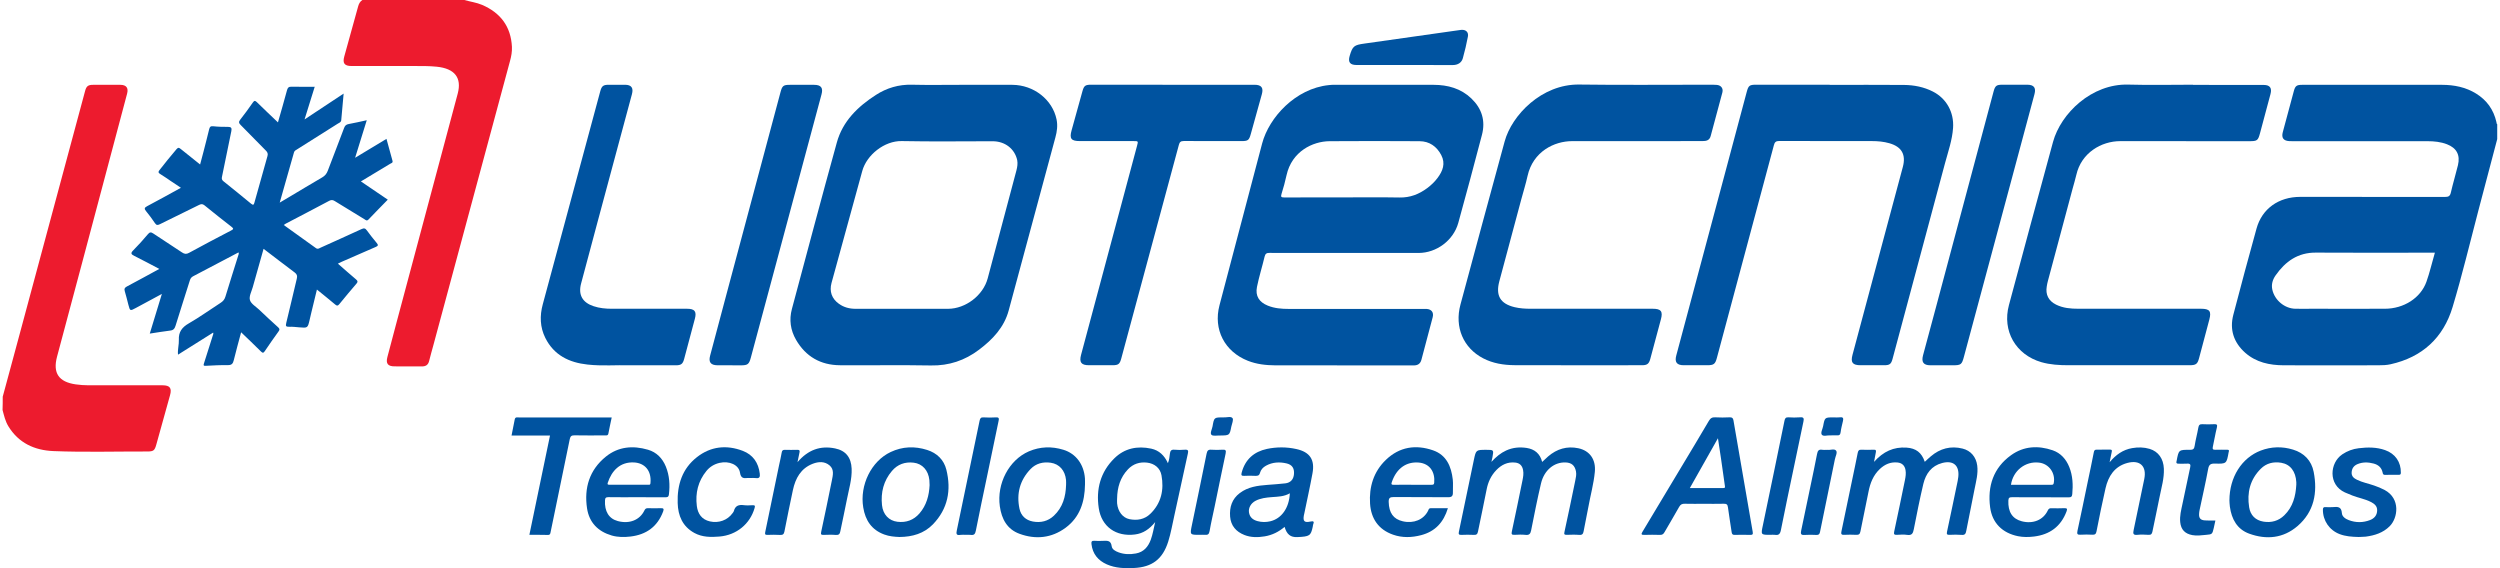 <?xml version="1.0" encoding="utf-8"?>
<!-- Generator: Adobe Illustrator 23.0.1, SVG Export Plug-In . SVG Version: 6.00 Build 0)  -->
<svg version="1.1" id="Layer_1" xmlns="http://www.w3.org/2000/svg" xmlns:xlink="http://www.w3.org/1999/xlink" x="0px" y="0px"
	 viewBox="0 0 440 100" enable-background="new 0 0 440 100" xml:space="preserve">
<g>
	<path fill="#ED1B2E" d="M0.48,69.82c0.96-3.55,1.93-7.1,2.88-10.65C7.24,44.78,11.11,30.39,14.98,16c0.22-0.83,0.53-1.07,1.38-1.07
		c1.62,0,3.23-0.01,4.85,0c1.02,0.01,1.43,0.55,1.16,1.55c-2.58,9.73-5.17,19.45-7.76,29.18c-1.52,5.7-3.05,11.41-4.57,17.11
		c-0.77,2.89,0.29,4.45,3.29,4.88c0.74,0.1,1.48,0.16,2.24,0.16c4.34-0.01,8.69,0,13.03,0c1.31,0,1.68,0.5,1.32,1.77
		c-0.8,2.88-1.6,5.75-2.4,8.63c-0.3,1.09-0.49,1.25-1.61,1.25c-5.5-0.01-11.01,0.15-16.51-0.07c-3.32-0.14-6.13-1.41-7.94-4.39
		c-0.53-0.88-0.75-1.87-1.01-2.84C0.48,71.36,0.48,70.59,0.48,69.82z"/>
	<path fill="#ED1B2E" d="M81.74,0c1.03,0.31,2.11,0.43,3.11,0.86c3.25,1.4,5.07,3.82,5.25,7.38c0.04,0.84-0.11,1.68-0.34,2.5
		c-4.49,16.66-8.98,33.33-13.48,49.99c-0.25,0.93-0.52,1.85-0.75,2.79c-0.17,0.7-0.58,0.98-1.3,0.97c-1.59-0.02-3.19-0.01-4.78-0.01
		c-1.19,0-1.57-0.49-1.27-1.64c0.56-2.14,1.13-4.28,1.7-6.42C73.45,43.11,77,29.79,80.56,16.47c0.74-2.79-0.53-4.41-3.7-4.73
		c-1.37-0.14-2.75-0.12-4.12-0.12c-3.62,0-7.24,0-10.86,0c-1.25,0-1.62-0.48-1.29-1.67C61.41,7,62.24,4.05,63.04,1.1
		c0.13-0.47,0.34-0.83,0.73-1.1C69.77,0,75.75,0,81.74,0z"/>
	<path fill="#0053A0" d="M28.49,51.73c-1.62,0.87-3.09,1.66-4.56,2.46c-1.04,0.56-1.04,0.57-1.34-0.57
		c-0.21-0.79-0.39-1.59-0.63-2.37c-0.13-0.43,0-0.64,0.39-0.84c1.87-0.99,3.72-2.01,5.69-3.08c-1.53-0.8-2.95-1.57-4.4-2.29
		c-0.56-0.28-0.7-0.47-0.19-0.98c0.9-0.9,1.75-1.86,2.58-2.84c0.32-0.38,0.54-0.4,0.94-0.13c1.68,1.13,3.39,2.21,5.07,3.34
		c0.43,0.29,0.76,0.33,1.23,0.07c2.45-1.34,4.92-2.64,7.4-3.93c0.43-0.22,0.49-0.34,0.07-0.66c-1.6-1.24-3.19-2.5-4.76-3.78
		c-0.36-0.29-0.62-0.22-0.97-0.05c-2.29,1.13-4.59,2.24-6.87,3.38c-0.39,0.19-0.6,0.21-0.87-0.19c-0.48-0.72-1-1.42-1.55-2.09
		c-0.34-0.42-0.35-0.62,0.17-0.89c1.96-1.03,3.89-2.11,5.95-3.24c-0.65-0.43-1.25-0.84-1.86-1.24c-0.6-0.4-1.19-0.83-1.81-1.2
		c-0.34-0.21-0.34-0.37-0.11-0.66c0.99-1.25,1.97-2.5,3.01-3.7c0.3-0.34,0.45-0.26,0.74-0.03c1.1,0.9,2.22,1.78,3.41,2.73
		c0.21-0.8,0.41-1.53,0.6-2.27c0.33-1.31,0.68-2.61,0.99-3.92c0.1-0.42,0.23-0.59,0.72-0.54c0.86,0.1,1.73,0.11,2.6,0.11
		c0.54,0,0.7,0.18,0.59,0.73c-0.56,2.66-1.09,5.34-1.64,8c-0.07,0.33-0.09,0.57,0.22,0.82c1.64,1.31,3.27,2.63,4.89,3.97
		c0.38,0.31,0.48,0.2,0.59-0.2c0.76-2.74,1.52-5.47,2.3-8.2c0.12-0.42-0.02-0.68-0.29-0.95c-1.47-1.49-2.93-3-4.42-4.49
		c-0.33-0.33-0.41-0.55-0.09-0.95c0.78-0.98,1.51-2,2.23-3.03c0.26-0.37,0.4-0.33,0.7-0.05c1.2,1.18,2.42,2.33,3.71,3.56
		c0.56-1.96,1.09-3.79,1.59-5.65c0.12-0.44,0.28-0.64,0.77-0.63c1.35,0.03,2.7,0.01,4.11,0.01c-0.58,1.87-1.16,3.74-1.79,5.75
		c2.33-1.54,4.54-3,6.88-4.55c-0.15,1.66-0.29,3.17-0.42,4.68c-0.03,0.36-0.33,0.45-0.57,0.59c-2.4,1.52-4.81,3.03-7.21,4.55
		c-0.22,0.14-0.46,0.23-0.54,0.54c-0.81,2.89-1.64,5.78-2.51,8.83c0.64-0.38,1.14-0.67,1.64-0.97c1.95-1.16,3.88-2.33,5.84-3.47
		c0.49-0.28,0.78-0.65,0.98-1.17c0.95-2.52,1.94-5.03,2.88-7.55c0.16-0.42,0.37-0.59,0.8-0.67c1.02-0.18,2.02-0.42,3.18-0.67
		c-0.68,2.19-1.33,4.3-2.05,6.61c1.93-1.16,3.69-2.23,5.52-3.33c0.36,1.33,0.7,2.6,1.06,3.86c0.1,0.36-0.19,0.4-0.38,0.51
		c-1.69,1.02-3.38,2.04-5.18,3.12c1.6,1.09,3.14,2.13,4.73,3.21c-1.15,1.18-2.28,2.32-3.39,3.49c-0.31,0.33-0.51,0.08-0.74-0.06
		c-1.73-1.05-3.46-2.1-5.18-3.17c-0.34-0.22-0.62-0.26-0.99-0.06c-2.55,1.36-5.11,2.69-7.67,4.03c-0.1,0.05-0.19,0.13-0.34,0.23
		c1.92,1.37,3.8,2.72,5.67,4.07c0.32,0.23,0.54,0.05,0.79-0.07c2.41-1.09,4.83-2.17,7.23-3.28c0.44-0.2,0.66-0.16,0.94,0.23
		c0.55,0.76,1.14,1.5,1.74,2.22c0.32,0.38,0.22,0.52-0.2,0.7c-1.99,0.85-3.97,1.73-5.96,2.6c-0.22,0.09-0.42,0.21-0.68,0.33
		c1.09,0.95,2.13,1.88,3.2,2.78c0.31,0.26,0.34,0.43,0.07,0.74c-1.02,1.19-2.03,2.39-3.02,3.61c-0.27,0.33-0.42,0.32-0.73,0.06
		c-1.03-0.87-2.08-1.71-3.21-2.63c-0.34,1.42-0.67,2.77-1,4.12c-0.1,0.4-0.19,0.8-0.28,1.2c-0.34,1.46-0.34,1.46-1.84,1.33
		c-0.58-0.05-1.16-0.12-1.73-0.1c-0.54,0.01-0.71-0.06-0.55-0.67c0.65-2.59,1.22-5.2,1.86-7.8c0.12-0.5,0.03-0.78-0.38-1.09
		c-1.81-1.35-3.6-2.74-5.47-4.16c-0.65,2.3-1.28,4.52-1.9,6.74c-0.21,0.76-0.69,1.62-0.5,2.28c0.19,0.66,1.04,1.14,1.61,1.68
		c1.1,1.04,2.2,2.09,3.34,3.1c0.31,0.28,0.31,0.44,0.08,0.75c-0.82,1.13-1.62,2.28-2.4,3.44c-0.23,0.34-0.37,0.4-0.69,0.08
		c-1.12-1.12-2.27-2.21-3.49-3.38c-0.45,1.7-0.9,3.29-1.29,4.9c-0.14,0.59-0.35,0.89-1.03,0.88c-1.3-0.02-2.6,0.05-3.9,0.12
		c-0.42,0.02-0.43-0.07-0.32-0.43c0.53-1.62,1.03-3.26,1.55-4.89c0.05-0.16,0.14-0.31,0.07-0.53c-2.05,1.29-4.08,2.56-6.19,3.89
		c-0.09-0.93,0.19-1.77,0.15-2.61c-0.07-1.37,0.55-2.21,1.74-2.89c1.92-1.1,3.72-2.41,5.59-3.61c0.43-0.27,0.71-0.59,0.86-1.09
		c0.74-2.44,1.52-4.87,2.28-7.31c0.04-0.13,0.13-0.26,0.03-0.49c-0.63,0.33-1.26,0.66-1.88,0.99c-2.02,1.07-4.04,2.14-6.07,3.19
		c-0.33,0.17-0.5,0.38-0.61,0.73c-0.83,2.66-1.7,5.32-2.52,7.99c-0.16,0.53-0.39,0.8-0.95,0.86c-1.16,0.14-2.32,0.34-3.59,0.53
		C27.08,56.39,27.76,54.15,28.49,51.73z"/>
	<path fill="#0053A0" d="M322.02,14.94c4.37,0,8.74-0.03,13.11,0.01c1.74,0.02,3.45,0.35,5.03,1.15c2.44,1.23,3.77,3.69,3.58,6.42
		c-0.15,2.14-0.86,4.14-1.41,6.18c-3.07,11.49-6.16,22.97-9.24,34.46c-0.25,0.93-0.52,1.12-1.49,1.12c-1.38,0-2.75,0-4.13,0
		c-1.42,0-1.79-0.48-1.43-1.83c1.94-7.23,3.87-14.46,5.81-21.7c1.01-3.79,2.03-7.58,3.05-11.37c0.58-2.17-0.2-3.55-2.37-4.17
		c-1.01-0.29-2.04-0.38-3.08-0.38c-5.43-0.01-10.86,0.01-16.29-0.02c-0.61,0-0.82,0.21-0.96,0.76
		c-3.33,12.47-6.67,24.93-10.02,37.39c-0.3,1.13-0.55,1.32-1.72,1.32c-1.38,0-2.75,0-4.13,0c-1.21,0-1.62-0.54-1.31-1.7
		c2.76-10.35,5.53-20.7,8.3-31.04c1.37-5.12,2.73-10.23,4.1-15.35c0.3-1.13,0.49-1.28,1.65-1.28c4.32,0,8.64,0,12.96,0
		C322.02,14.93,322.02,14.94,322.02,14.94z"/>
	<path fill="#0053A0" d="M287.99,24.84c-3.77,0-7.53,0-11.3,0c-3.14,0-6.88,1.83-7.84,6.12c-0.31,1.41-0.75,2.79-1.12,4.18
		c-1.28,4.79-2.56,9.58-3.85,14.37c-0.67,2.51,0.16,3.94,2.68,4.55c0.92,0.22,1.86,0.28,2.8,0.28c7.17,0,14.34,0,21.51,0
		c1.47,0,1.83,0.45,1.45,1.86c-0.62,2.33-1.25,4.65-1.87,6.97c-0.23,0.85-0.54,1.11-1.44,1.11c-7.48,0-14.97,0.02-22.45-0.01
		c-1.92-0.01-3.8-0.31-5.53-1.21c-3.48-1.81-5.06-5.48-3.99-9.45c2.57-9.58,5.17-19.15,7.78-28.72c1.26-4.62,6.52-10.1,13.12-10.01
		c7.65,0.11,15.3,0.02,22.95,0.03c0.41,0,0.82,0,1.23,0.03c0.77,0.05,1.21,0.6,1.02,1.33c-0.67,2.56-1.38,5.11-2.06,7.67
		c-0.21,0.78-0.77,0.89-1.45,0.89C295.76,24.83,291.88,24.84,287.99,24.84z"/>
	<path fill="#0053A0" d="M385.97,14.94c4.15,0,8.3-0.01,12.45,0.01c1.09,0,1.47,0.54,1.19,1.59c-0.61,2.28-1.22,4.56-1.83,6.84
		c-0.37,1.38-0.49,1.47-1.95,1.47c-7.55,0-15.11-0.01-22.66-0.01c-3.32,0-6.86,2.04-7.74,5.95c-0.18,0.8-0.43,1.58-0.64,2.37
		c-1.45,5.42-2.9,10.84-4.35,16.25c-0.09,0.33-0.16,0.66-0.21,0.99c-0.25,1.45,0.31,2.55,1.63,3.21c1.24,0.62,2.58,0.73,3.94,0.73
		c7.19,0,14.39,0,21.58,0c1.52,0,1.85,0.43,1.46,1.91c-0.6,2.26-1.2,4.51-1.8,6.77c-0.28,1.06-0.55,1.26-1.69,1.26
		c-7.1,0-14.19,0-21.29,0c-1.62,0-3.22-0.09-4.79-0.54c-4.5-1.31-6.92-5.49-5.7-10.04c2.57-9.58,5.14-19.15,7.76-28.72
		c1.37-5.01,6.79-10.28,13.27-10.09c3.79,0.11,7.58,0.02,11.37,0.02C385.97,14.93,385.97,14.94,385.97,14.94z"/>
	<path fill="#0053A0" d="M206.38,14.92c4.8,0,9.6,0,14.41,0c1.22,0,1.62,0.52,1.29,1.68c-0.64,2.32-1.29,4.64-1.93,6.95
		c-0.32,1.15-0.49,1.28-1.66,1.28c-3.38,0-6.76,0.01-10.14-0.01c-0.55,0-0.74,0.19-0.87,0.68c-3.37,12.53-6.75,25.05-10.13,37.57
		c-0.27,1.02-0.52,1.21-1.56,1.21c-1.38,0-2.75,0-4.13,0c-1.35,0-1.74-0.5-1.4-1.8c3.29-12.27,6.57-24.55,9.86-36.82
		c0.22-0.83,0.23-0.83-0.65-0.83c-3.14,0-6.27,0-9.41,0c-1.54,0-1.87-0.42-1.46-1.89c0.64-2.3,1.27-4.59,1.91-6.89
		c0.27-0.97,0.5-1.14,1.53-1.14C196.83,14.92,201.6,14.92,206.38,14.92z"/>
	<path fill="#0053A0" d="M110.74,64.29c-2.14-0.07-4.76,0.16-7.35-0.13c-3.22-0.35-5.89-1.64-7.41-4.68c-0.95-1.9-1-3.91-0.45-5.93
		c3.37-12.5,6.75-25,10.12-37.5c0.25-0.92,0.53-1.13,1.48-1.13c0.97,0,1.93-0.01,2.9,0c1.1,0.01,1.49,0.55,1.19,1.66
		c-1.06,3.95-2.13,7.9-3.19,11.85c-1.92,7.16-3.86,14.31-5.76,21.48c-0.53,1.98,0.25,3.34,2.2,3.98c1.04,0.35,2.12,0.45,3.21,0.45
		c4.42,0,8.83,0,13.25,0c1.33,0,1.71,0.48,1.37,1.75c-0.62,2.35-1.25,4.7-1.88,7.05c-0.24,0.91-0.53,1.15-1.47,1.15
		C116.37,64.29,113.79,64.29,110.74,64.29z"/>
	<path fill="#0053A0" d="M128.4,64.29c-0.7,0-1.4,0-2.1,0c-1.21-0.01-1.63-0.54-1.32-1.69c0.95-3.58,1.9-7.16,2.86-10.74
		c3.17-11.88,6.35-23.76,9.53-35.64c0.3-1.13,0.51-1.29,1.64-1.29c1.42,0,2.85,0,4.27,0c1.22,0,1.62,0.52,1.31,1.67
		c-2.57,9.6-5.15,19.2-7.73,28.8c-1.57,5.86-3.15,11.71-4.72,17.57c-0.31,1.14-0.55,1.32-1.71,1.33
		C129.75,64.29,129.08,64.29,128.4,64.29z"/>
	<path fill="#0053A0" d="M341.9,64.29c-0.72,0-1.45,0.01-2.17,0c-1.19-0.01-1.59-0.55-1.28-1.74c0.79-2.95,1.59-5.9,2.38-8.85
		c3.35-12.53,6.69-25.06,10.04-37.6c0.27-1,0.5-1.18,1.5-1.19c1.47,0,2.94,0,4.42,0c1.17,0,1.58,0.53,1.28,1.65
		c-1.41,5.25-2.82,10.5-4.23,15.76c-2.72,10.13-5.45,20.27-8.17,30.4c-0.39,1.47-0.52,1.57-2.03,1.57
		C343.06,64.29,342.48,64.29,341.9,64.29z"/>
	<path fill="#0053A0" d="M329.83,81.29c1.63-1.83,3.46-2.66,5.71-2.51c1.66,0.11,2.67,0.86,3.22,2.5c0.36-0.33,0.7-0.66,1.06-0.96
		c1.63-1.39,3.5-1.89,5.59-1.37c1.45,0.36,2.38,1.47,2.58,2.97c0.19,1.45-0.21,2.83-0.48,4.22c-0.47,2.44-0.97,4.87-1.45,7.3
		c-0.09,0.49-0.24,0.76-0.82,0.7c-0.69-0.06-1.4-0.04-2.1-0.01c-0.47,0.02-0.56-0.1-0.46-0.57c0.64-2.96,1.25-5.94,1.87-8.91
		c0.05-0.24,0.09-0.47,0.11-0.71c0.22-2.01-0.87-2.97-2.84-2.45c-1.89,0.5-2.88,1.89-3.31,3.67c-0.63,2.65-1.16,5.32-1.68,7.99
		c-0.14,0.71-0.33,1.12-1.17,0.99c-0.59-0.09-1.21-0.04-1.81-0.01c-0.47,0.03-0.57-0.11-0.47-0.58c0.65-3.01,1.27-6.03,1.89-9.05
		c0.12-0.59,0.21-1.19,0.1-1.79c-0.14-0.78-0.62-1.23-1.41-1.31c-1.21-0.12-2.21,0.31-3.09,1.13c-1.18,1.1-1.72,2.51-2.02,4.06
		c-0.44,2.32-0.97,4.62-1.41,6.94c-0.1,0.5-0.29,0.62-0.75,0.6c-0.7-0.03-1.4-0.04-2.1,0c-0.54,0.04-0.59-0.18-0.49-0.63
		c0.64-3.04,1.27-6.08,1.9-9.12c0.32-1.56,0.66-3.11,0.96-4.67c0.08-0.4,0.22-0.58,0.65-0.56c0.72,0.03,1.45,0.03,2.17,0
		c0.39-0.02,0.44,0.14,0.37,0.47C330.05,80.11,329.96,80.61,329.83,81.29z"/>
	<path fill="#0053A0" d="M271.42,81.3c0.38-0.36,0.71-0.67,1.05-0.97c1.54-1.32,3.31-1.86,5.31-1.44c2.03,0.43,3.12,1.99,2.91,4.17
		c-0.2,2.09-0.77,4.12-1.14,6.18c-0.26,1.42-0.57,2.83-0.83,4.25c-0.09,0.48-0.25,0.7-0.79,0.65c-0.72-0.06-1.45-0.03-2.17-0.01
		c-0.45,0.02-0.51-0.11-0.41-0.54c0.65-2.99,1.28-5.98,1.89-8.98c0.11-0.54,0.24-1.08,0.13-1.65c-0.21-1.04-0.77-1.53-1.84-1.57
		c-2-0.07-3.76,1.36-4.31,3.68c-0.65,2.74-1.19,5.51-1.74,8.27c-0.12,0.59-0.32,0.87-0.97,0.8c-0.64-0.07-1.3-0.05-1.95-0.01
		c-0.54,0.03-0.57-0.15-0.47-0.62c0.64-2.99,1.26-5.99,1.87-8.99c0.12-0.59,0.22-1.18,0.1-1.79c-0.15-0.8-0.6-1.24-1.4-1.32
		c-1.33-0.14-2.4,0.39-3.3,1.32c-0.93,0.96-1.47,2.12-1.72,3.44c-0.47,2.46-1.02,4.91-1.51,7.36c-0.09,0.47-0.26,0.64-0.75,0.61
		c-0.72-0.04-1.45-0.03-2.17,0c-0.44,0.02-0.54-0.12-0.45-0.54c0.89-4.22,1.75-8.44,2.64-12.66c0.37-1.77,0.39-1.77,2.19-1.77
		c1.32,0,1.32,0,1.08,1.3c-0.04,0.21-0.09,0.42-0.18,0.82c0.83-0.9,1.63-1.56,2.59-2c1.16-0.53,2.38-0.64,3.61-0.45
		C270.07,79.05,271.05,79.82,271.42,81.3z"/>
	<path fill="#0053A0" d="M93.17,94.13c1.21-5.85,2.41-11.62,3.63-17.47c-2.26,0-4.48,0-6.77,0c0.2-1,0.39-1.91,0.56-2.83
		c0.09-0.48,0.44-0.36,0.73-0.36c3.81,0,7.63,0,11.44,0c1.62,0,3.23,0,4.9,0c-0.2,0.97-0.41,1.89-0.58,2.81
		c-0.08,0.44-0.38,0.35-0.66,0.35c-1.76,0-3.53,0.03-5.29-0.01c-0.53-0.01-0.74,0.14-0.85,0.66c-0.91,4.48-1.84,8.96-2.77,13.45
		c-0.2,0.97-0.4,1.93-0.6,2.9c-0.05,0.25-0.07,0.52-0.46,0.52C95.39,94.12,94.31,94.13,93.17,94.13z"/>
	<path fill="#0053A0" d="M371.29,81.36c1.12-1.35,2.37-2.21,3.96-2.49c1.03-0.18,2.07-0.17,3.08,0.13c1.56,0.47,2.44,1.75,2.51,3.49
		c0.07,1.69-0.42,3.29-0.74,4.91c-0.4,2.06-0.86,4.1-1.27,6.15c-0.09,0.43-0.24,0.61-0.7,0.58c-0.65-0.04-1.31-0.07-1.95,0
		c-0.76,0.08-0.79-0.23-0.66-0.84c0.64-2.99,1.26-5.98,1.87-8.98c0.46-2.25-0.75-3.43-2.98-2.83c-2.26,0.61-3.35,2.33-3.84,4.46
		c-0.58,2.51-1.08,5.04-1.58,7.56c-0.09,0.48-0.27,0.64-0.75,0.61c-0.67-0.04-1.35-0.04-2.03,0c-0.54,0.03-0.71-0.08-0.58-0.66
		c0.63-2.89,1.22-5.79,1.82-8.69c0.36-1.72,0.73-3.44,1.06-5.16c0.06-0.31,0.16-0.47,0.5-0.46c0.77,0.01,1.54,0.01,2.32-0.01
		c0.33-0.01,0.42,0.09,0.33,0.43C371.53,80.11,371.44,80.65,371.29,81.36z"/>
	<path fill="#0053A0" d="M140.36,81.34c1.86-2.18,4.03-2.95,6.61-2.42c1.91,0.39,2.84,1.62,2.92,3.58c0.07,1.84-0.48,3.57-0.82,5.34
		c-0.36,1.89-0.79,3.77-1.17,5.66c-0.09,0.48-0.26,0.69-0.79,0.65c-0.72-0.06-1.45-0.03-2.17-0.01c-0.44,0.02-0.5-0.11-0.41-0.54
		c0.65-3.01,1.27-6.03,1.88-9.05c0.18-0.92,0.44-1.92-0.41-2.64c-0.88-0.75-1.96-0.67-2.95-0.29c-2.1,0.81-3.05,2.55-3.5,4.63
		c-0.52,2.42-1.01,4.86-1.49,7.29c-0.09,0.44-0.25,0.64-0.75,0.61c-0.74-0.05-1.5-0.03-2.24-0.01c-0.41,0.01-0.47-0.1-0.39-0.5
		c0.82-3.91,1.62-7.83,2.43-11.74c0.16-0.75,0.34-1.5,0.47-2.26c0.06-0.35,0.2-0.48,0.56-0.47c0.72,0.02,1.45,0.02,2.17,0
		c0.43-0.02,0.48,0.15,0.39,0.52C140.59,80.16,140.5,80.66,140.36,81.34z"/>
	<path fill="#0053A0" d="M415.12,94.51c-1.22-0.03-2.3-0.11-3.33-0.5c-1.82-0.69-2.97-2.38-2.96-4.31c0-0.35,0.12-0.47,0.46-0.45
		c0.43,0.02,0.87,0.04,1.3,0c0.83-0.08,1.51-0.09,1.58,1.06c0.04,0.62,0.63,1.01,1.21,1.23c1.24,0.47,2.51,0.47,3.75-0.01
		c0.75-0.29,1.23-0.84,1.25-1.69c0.02-0.8-0.51-1.19-1.14-1.51c-1.02-0.52-2.15-0.7-3.2-1.11c-0.45-0.17-0.89-0.36-1.33-0.55
		c-3.01-1.37-2.67-5.24-0.46-6.71c0.88-0.59,1.85-0.95,2.88-1.07c1.56-0.19,3.13-0.21,4.65,0.33c1.79,0.63,2.8,2.11,2.77,3.98
		c0,0.3-0.12,0.37-0.38,0.37c-0.8-0.01-1.59-0.02-2.39,0.01c-0.33,0.01-0.39-0.15-0.44-0.42c-0.18-0.87-0.77-1.37-1.6-1.58
		c-0.95-0.25-1.9-0.28-2.83,0.11c-0.64,0.27-0.98,0.75-1.02,1.44c-0.05,0.71,0.41,1.05,0.94,1.31c0.96,0.47,2.01,0.66,3.01,1.01
		c0.64,0.22,1.26,0.47,1.86,0.79c2.83,1.52,2.33,4.93,0.89,6.37c-1.17,1.17-2.64,1.63-4.22,1.84
		C415.91,94.49,415.45,94.49,415.12,94.51z"/>
	<path fill="#0053A0" d="M132.07,84.13c-0.17,0-0.34-0.02-0.51,0c-0.72,0.08-1.17,0.02-1.32-0.93c-0.21-1.41-1.91-2.13-3.62-1.73
		c-0.92,0.22-1.7,0.69-2.29,1.42c-1.47,1.8-1.97,3.89-1.69,6.16c0.17,1.37,0.86,2.39,2.31,2.72c1.54,0.35,3.09-0.21,3.98-1.45
		c0.08-0.12,0.19-0.23,0.23-0.37c0.23-0.95,0.87-1.16,1.76-1.04c0.5,0.07,1.01,0.03,1.52,0.01c0.41-0.02,0.49,0.08,0.37,0.49
		c-0.81,2.82-3.19,4.76-6.16,5.02c-1.53,0.13-3.05,0.13-4.44-0.63c-2.08-1.14-2.88-3.03-2.94-5.28c-0.1-3.2,0.8-6.04,3.4-8.07
		c2.43-1.9,5.2-2.19,8.06-1.1c1.8,0.69,2.76,2.1,2.99,4.01c0.07,0.56-0.04,0.88-0.7,0.78C132.7,84.1,132.39,84.13,132.07,84.13z"/>
	<path fill="#0053A0" d="M247.08,11.44c-2.77,0-5.55,0-8.32,0c-1.16,0-1.54-0.5-1.22-1.59c0.51-1.74,0.78-1.93,2.59-2.18
		c5.27-0.73,10.53-1.49,15.8-2.24c0.41-0.06,0.81-0.13,1.22-0.17c0.82-0.09,1.36,0.39,1.2,1.19c-0.24,1.28-0.54,2.54-0.89,3.8
		c-0.22,0.79-0.89,1.2-1.77,1.2C252.82,11.44,249.95,11.44,247.08,11.44z"/>
	<path fill="#0053A0" d="M389.91,91.61c-0.1,0.44-0.19,0.89-0.29,1.33c-0.26,1.09-0.26,1.1-1.4,1.2c-0.79,0.07-1.57,0.19-2.37,0.04
		c-1.29-0.24-1.99-0.95-2.13-2.26c-0.12-1.1,0.17-2.16,0.39-3.22c0.44-2.15,0.89-4.29,1.36-6.43c0.11-0.5,0.02-0.71-0.54-0.67
		c-0.5,0.04-1.01,0-1.52,0.01c-0.34,0.01-0.43-0.14-0.34-0.44c0.01-0.02,0.01-0.05,0.02-0.07c0.36-1.93,0.36-1.95,2.34-1.93
		c0.54,0,0.75-0.14,0.83-0.7c0.16-1.07,0.46-2.12,0.64-3.18c0.08-0.47,0.24-0.66,0.73-0.63c0.67,0.04,1.35,0.03,2.03,0
		c0.45-0.02,0.65,0.04,0.51,0.59c-0.28,1.1-0.45,2.22-0.7,3.32c-0.1,0.43-0.04,0.62,0.46,0.59c0.67-0.03,1.35,0,2.03-0.01
		c0.29,0,0.41,0.08,0.3,0.38c-0.01,0.02-0.02,0.05-0.02,0.07c-0.36,2.01-0.37,2.05-2.41,1.99c-0.78-0.02-1.06,0.19-1.2,0.97
		c-0.44,2.39-0.99,4.76-1.49,7.14c-0.05,0.24-0.09,0.48-0.1,0.71c-0.05,0.78,0.24,1.13,1.02,1.18
		C388.63,91.64,389.23,91.61,389.91,91.61z"/>
	<path fill="#0053A0" d="M169.96,94.13c-0.31,0-0.63-0.04-0.94,0.01c-0.74,0.13-0.74-0.23-0.62-0.8c1.35-6.43,2.69-12.87,4.01-19.3
		c0.09-0.44,0.24-0.61,0.7-0.58c0.72,0.04,1.45,0.05,2.17,0c0.56-0.04,0.56,0.21,0.47,0.63c-0.7,3.35-1.39,6.69-2.09,10.04
		c-0.64,3.09-1.31,6.17-1.91,9.26c-0.12,0.61-0.32,0.84-0.92,0.75C170.54,94.1,170.25,94.13,169.96,94.13z"/>
	<path fill="#0053A0" d="M311.57,94.13c-1.67,0-1.66,0-1.31-1.65c1.28-6.15,2.56-12.29,3.81-18.44c0.09-0.44,0.23-0.61,0.7-0.59
		c0.67,0.04,1.35,0.06,2.02,0c0.69-0.07,0.73,0.21,0.61,0.77c-0.59,2.75-1.15,5.51-1.73,8.26c-0.75,3.6-1.52,7.2-2.23,10.81
		c-0.14,0.7-0.39,0.95-1.07,0.84C312.11,94.09,311.84,94.13,311.57,94.13z"/>
	<path fill="#0053A0" d="M321.68,79.17c0.45,0.08,1.18-0.26,1.48,0.15c0.26,0.34-0.12,1-0.22,1.52c-0.88,4.27-1.76,8.53-2.62,12.8
		c-0.08,0.38-0.23,0.52-0.62,0.51c-0.7-0.03-1.4-0.05-2.1,0c-0.62,0.05-0.72-0.18-0.6-0.73c0.56-2.61,1.1-5.23,1.64-7.84
		c0.39-1.88,0.8-3.76,1.16-5.66c0.11-0.58,0.29-0.87,0.92-0.76C321,79.21,321.29,79.17,321.68,79.17z"/>
	<path fill="#0053A0" d="M211.1,94.13c-1.68,0-1.68,0-1.33-1.69c0.87-4.19,1.75-8.39,2.59-12.59c0.11-0.52,0.28-0.75,0.83-0.7
		c0.65,0.05,1.3,0.04,1.95,0c0.55-0.04,0.7,0.09,0.57,0.68c-0.66,3.08-1.28,6.17-1.92,9.26c-0.3,1.46-0.65,2.91-0.9,4.38
		c-0.1,0.58-0.34,0.71-0.85,0.66C211.73,94.1,211.42,94.13,211.1,94.13z"/>
	<path fill="#0153A1" d="M214.73,76.65c-0.53-0.02-1.26,0.15-1.52-0.13c-0.28-0.3,0.11-0.98,0.2-1.49c0.27-1.57,0.28-1.57,1.87-1.57
		c0.02,0,0.05,0,0.07,0c0.54,0.04,1.28-0.24,1.57,0.13c0.22,0.27-0.1,0.99-0.21,1.5C216.41,76.63,216.4,76.63,214.73,76.65z"/>
	<path fill="#0153A1" d="M322.08,76.63c-0.43-0.05-1.16,0.23-1.43-0.11c-0.27-0.34,0.12-0.99,0.22-1.51
		c0.29-1.55,0.29-1.55,1.83-1.55c0.38,0,0.77,0.04,1.15-0.01c0.58-0.08,0.61,0.21,0.51,0.65c-0.15,0.65-0.33,1.31-0.41,1.97
		c-0.05,0.49-0.28,0.59-0.7,0.55C322.9,76.6,322.53,76.63,322.08,76.63z"/>
	<path fill="#0053A0" d="M439.37,21.49c-0.49-2.18-1.69-3.86-3.59-5.03c-1.82-1.12-3.84-1.52-5.94-1.53c-4.71-0.01-9.41,0-14.12,0
		c-3.52,0-7.05,0-10.57,0c-0.94,0-1.19,0.2-1.43,1.08c-0.65,2.42-1.31,4.83-1.95,7.25c-0.27,1.01,0.13,1.53,1.17,1.58
		c0.24,0.01,0.48,0.01,0.72,0.01c7.87,0,15.74-0.01,23.6,0c1.16,0,2.32,0.12,3.41,0.54c1.7,0.66,2.36,1.9,1.93,3.68
		c-0.39,1.61-0.88,3.2-1.25,4.82c-0.14,0.63-0.42,0.77-1.02,0.77c-8.5-0.02-16.99-0.02-25.49-0.01c-3.82,0-6.73,2.1-7.69,5.57
		c-1.39,5.06-2.78,10.12-4.09,15.2c-0.67,2.6,0.07,4.86,2.09,6.66c1.94,1.71,4.3,2.2,6.78,2.21c5.55,0.02,11.1,0.01,16.65,0
		c0.72,0,1.46-0.02,2.16-0.18c5.57-1.24,9.28-4.65,10.91-10.05c1.69-5.6,3.04-11.3,4.53-16.95c1.11-4.21,2.22-8.42,3.33-12.63
		c0-0.87,0-1.74,0-2.61C439.38,21.78,439.4,21.62,439.37,21.49z M427.05,49.6c-1.03,2.86-3.99,4.73-7.3,4.74
		c-4.25,0.02-8.5,0-12.74,0c-1.01,0-2.03,0.02-3.04,0c-1.89-0.04-3.63-1.51-4.04-3.35c-0.21-0.94,0.06-1.79,0.58-2.53
		c1.72-2.45,3.92-4.03,7.1-4c6.68,0.05,13.37,0.01,20.06,0.01c0.26,0,0.52,0,0.87,0C428.02,46.23,427.64,47.95,427.05,49.6z"/>
	<path fill="#0053A0" d="M258.96,17.33c-1.85-1.77-4.15-2.39-6.63-2.4c-5.82-0.02-11.63-0.01-17.45-0.01
		c-0.34,0-0.68,0.02-1.01,0.06c-5.85,0.59-10.52,5.69-11.73,10.26c-2.51,9.49-5.02,18.99-7.51,28.49c-1.12,4.26,0.91,8.16,5,9.77
		c1.55,0.61,3.17,0.79,4.82,0.8c7.92,0.01,15.83,0.01,23.75,0.01c0.24,0,0.48,0,0.72,0c0.66-0.02,1.08-0.34,1.25-0.99
		c0.66-2.49,1.33-4.98,1.98-7.47c0.23-0.86-0.19-1.42-1.07-1.48c-0.19-0.01-0.39,0-0.58,0c-7.89,0-15.78,0-23.68,0
		c-1.26,0-2.51-0.1-3.69-0.58c-1.53-0.62-2.22-1.7-1.9-3.3c0.36-1.79,0.92-3.54,1.34-5.32c0.13-0.53,0.36-0.67,0.88-0.66
		c4.42,0.02,8.83,0.01,13.25,0.01c4.32,0,8.64,0,12.96,0c3.18,0,6.15-2.22,7-5.29c1.42-5.15,2.81-10.31,4.16-15.48
		C261.48,21.25,260.8,19.09,258.96,17.33z M253,31.33c-0.51,0.68-1.12,1.26-1.8,1.77c-1.45,1.08-3.03,1.7-4.89,1.66
		c-3.26-0.06-6.52-0.02-9.77-0.02c-3.5,0-7-0.01-10.5,0.01c-0.51,0-0.67-0.07-0.49-0.63c0.34-1.08,0.64-2.17,0.88-3.28
		c0.93-4.21,4.62-5.96,7.55-5.99c5.29-0.04,10.57-0.03,15.86,0c1.74,0.01,3.02,0.92,3.82,2.44C254.44,28.78,253.93,30.1,253,31.33z"
		/>
	<path fill="#0053A0" d="M185.96,21.04c-0.71-3.5-4.01-6.09-7.79-6.11c-3.09-0.02-6.18,0-9.27,0c-2.8,0-5.6,0.05-8.4-0.02
		c-2.33-0.06-4.44,0.57-6.36,1.81c-3.18,2.05-5.83,4.62-6.86,8.37c-2.7,9.74-5.28,19.51-7.9,29.27c-0.52,1.92-0.25,3.75,0.72,5.44
		c1.71,2.96,4.33,4.46,7.74,4.48c5.33,0.04,10.67-0.06,16,0.04c3.19,0.06,5.97-0.88,8.47-2.77c2.39-1.8,4.41-3.92,5.22-6.91
		c2.75-10.15,5.48-20.31,8.22-30.46C186.04,23.14,186.17,22.09,185.96,21.04z M178.9,29.96c-1.69,6.35-3.38,12.7-5.07,19.05
		c-0.8,2.98-3.88,5.33-6.97,5.34c-2.7,0-5.41,0-8.11,0c-2.73,0-5.46-0.01-8.18,0c-1.07,0-2.05-0.26-2.92-0.88
		c-1.26-0.9-1.71-2.18-1.3-3.68c1.8-6.57,3.61-13.14,5.41-19.7c0.78-2.83,3.9-5.32,6.94-5.26c5.33,0.11,10.67,0.03,16,0.03
		c2.18,0,3.89,1.33,4.33,3.33C179.14,28.79,179.05,29.37,178.9,29.96z"/>
	<path fill="#0053A0" d="M208.52,79.15c-0.6,0.05-1.21,0.06-1.81,0c-0.58-0.06-0.75,0.21-0.81,0.71c-0.07,0.53-0.1,1.08-0.35,1.66
		c-0.61-1.36-1.55-2.26-2.94-2.56c-2.44-0.52-4.68-0.07-6.49,1.71c-2.45,2.41-3.24,5.45-2.74,8.76c0.49,3.29,3.06,5.06,6.36,4.64
		c1.45-0.18,2.55-0.93,3.57-2.18c-0.28,1.19-0.43,2.16-0.77,3.09c-0.46,1.25-1.24,2.18-2.62,2.43c-1.03,0.19-2.06,0.17-3.06-0.2
		c-0.54-0.2-1.13-0.51-1.2-1.06c-0.14-1.11-0.85-0.98-1.59-0.96c-0.48,0.02-0.97,0.03-1.45-0.01c-0.49-0.04-0.57,0.17-0.52,0.59
		c0.2,1.72,1.15,2.87,2.7,3.56c1.52,0.67,3.12,0.71,4.75,0.64c3.22-0.15,5.07-1.55,6.05-4.63c0.48-1.52,0.74-3.09,1.09-4.64
		c0.8-3.62,1.57-7.25,2.37-10.86C209.18,79.32,209.12,79.1,208.52,79.15z M202.47,90.42c-1.02,1-2.33,1.23-3.7,0.95
		c-1.19-0.25-2.02-1.36-2.16-2.77c-0.03-0.29,0-0.58,0-0.87c0.03-1.94,0.55-3.7,1.92-5.14c0.91-0.95,2.05-1.32,3.35-1.17
		c1.29,0.15,2.3,0.93,2.54,2.22C204.89,86.2,204.39,88.55,202.47,90.42z"/>
	<path fill="#0053A0" d="M308.47,93.57c-1.14-6.52-2.27-13.05-3.38-19.58c-0.07-0.41-0.24-0.56-0.67-0.54
		c-0.84,0.04-1.69,0.05-2.53,0c-0.56-0.04-0.86,0.16-1.14,0.64c-1.63,2.78-3.3,5.55-4.96,8.31c-2.23,3.72-4.45,7.44-6.69,11.15
		c-0.27,0.45-0.28,0.61,0.31,0.59c0.92-0.03,1.83-0.03,2.75,0c0.39,0.01,0.6-0.13,0.79-0.47c0.85-1.49,1.74-2.94,2.57-4.44
		c0.25-0.45,0.53-0.59,1.02-0.57c1.11,0.03,2.22,0.01,3.33,0.01c1.16,0,2.32,0.02,3.47-0.01c0.49-0.01,0.72,0.08,0.78,0.64
		c0.18,1.46,0.45,2.9,0.65,4.36c0.05,0.36,0.18,0.49,0.54,0.48c0.89-0.02,1.79-0.03,2.68,0C308.48,94.16,308.55,94.03,308.47,93.57z
		 M303.29,85.9c-1.92-0.01-3.84,0-5.88,0c1.65-2.93,3.25-5.76,4.95-8.77c0.2,1.32,0.38,2.45,0.54,3.59
		c0.23,1.57,0.43,3.15,0.67,4.72C303.6,85.71,303.69,85.9,303.29,85.9z"/>
	<path fill="#0053A0" d="M230.59,91.8c-1.02,0.22-1.29-0.08-1.11-1.09c0.02-0.12,0.05-0.23,0.08-0.35c0.48-2.36,1.01-4.71,1.44-7.07
		c0.44-2.4-0.47-3.74-2.85-4.26c-1.71-0.38-3.46-0.38-5.17-0.02c-2.28,0.49-3.82,1.84-4.44,4.15c-0.11,0.42-0.09,0.62,0.43,0.59
		c0.65-0.04,1.3-0.03,1.95,0c0.43,0.02,0.71-0.04,0.84-0.53c0.15-0.55,0.53-0.97,1.04-1.25c1.15-0.64,2.39-0.7,3.64-0.41
		c0.98,0.23,1.38,0.86,1.3,1.87c-0.07,0.93-0.59,1.53-1.52,1.64c-1.05,0.12-2.11,0.19-3.17,0.27c-1.72,0.13-3.41,0.35-4.85,1.44
		c-1.38,1.04-1.83,2.5-1.7,4.15c0.13,1.6,1.05,2.65,2.52,3.23c1.15,0.45,2.35,0.44,3.56,0.24c1.32-0.22,2.48-0.79,3.51-1.67
		c0.39,1.34,1.05,1.85,2.24,1.8c2.17-0.1,2.37-0.23,2.71-1.8c0.03-0.12,0.02-0.25,0.06-0.36C231.35,91.76,231.19,91.67,230.59,91.8z
		 M223.55,91.75c-0.73,0.17-1.48,0.17-2.22-0.03c-0.82-0.22-1.38-0.68-1.51-1.54c-0.12-0.77,0.33-1.6,1.12-2.02
		c0.91-0.49,1.92-0.59,2.93-0.67c1.05-0.08,2.12-0.08,3.14-0.67C226.9,89.39,225.55,91.29,223.55,91.75z"/>
	<path fill="#0053A0" d="M364.19,82.19c-0.56-1.38-1.5-2.45-2.92-2.94c-2.56-0.88-5.09-0.74-7.32,0.86
		c-3.12,2.24-4.17,5.47-3.69,9.16c0.36,2.79,2.17,4.54,4.91,5.1c0.93,0.19,1.87,0.17,2.81,0.06c2.78-0.34,4.73-1.76,5.73-4.42
		c0.17-0.45,0.1-0.59-0.4-0.57c-0.75,0.04-1.5,0.02-2.24,0.01c-0.31-0.01-0.5,0.04-0.66,0.39c-0.8,1.69-2.62,2.42-4.59,1.9
		c-1.67-0.44-2.43-1.67-2.35-3.65c0.02-0.51,0.22-0.58,0.65-0.58c1.64,0.02,3.28,0.01,4.92,0.01c1.67,0,3.33-0.01,5,0.01
		c0.44,0.01,0.64-0.09,0.68-0.57C364.87,85.33,364.81,83.73,364.19,82.19z M361.46,85.02c-0.05,0.27-0.17,0.3-0.38,0.3
		c-2.38,0-4.76,0-7.15,0c0.37-2.49,2.53-4.18,4.93-3.9C360.62,81.61,361.8,83.27,361.46,85.02z"/>
	<path fill="#0053A0" d="M117.19,82.12c-0.6-1.46-1.63-2.53-3.15-2.97c-2.64-0.77-5.2-0.56-7.4,1.21c-2.9,2.34-3.86,5.51-3.32,9.11
		c0.38,2.5,1.94,4.08,4.35,4.78c1.08,0.31,2.19,0.31,3.3,0.18c2.77-0.33,4.74-1.73,5.74-4.4c0.17-0.45,0.09-0.61-0.41-0.59
		c-0.75,0.03-1.5,0.02-2.24,0c-0.33-0.01-0.5,0.09-0.65,0.41c-0.82,1.69-2.64,2.4-4.67,1.86c-1.58-0.42-2.36-1.71-2.26-3.64
		c0.02-0.43,0.15-0.57,0.6-0.57c1.66,0.03,3.33,0.01,4.99,0.01c1.69,0,3.38-0.01,5.07,0.01c0.39,0,0.54-0.1,0.59-0.5
		C117.93,85.34,117.83,83.7,117.19,82.12z M114.48,85.04c-0.03,0.36-0.27,0.27-0.46,0.27c-1.11,0.01-2.22,0-3.33,0
		c-1.11,0-2.22,0-3.33,0c-0.24,0-0.53,0.05-0.39-0.36c0.68-2.04,2.12-3.7,4.64-3.56C113.44,81.5,114.7,82.79,114.48,85.04z"/>
	<path fill="#0053A0" d="M255.69,84.41c-0.26-2.31-1.11-4.33-3.47-5.15c-3.05-1.06-5.92-0.62-8.31,1.68
		c-2.17,2.09-2.97,4.77-2.78,7.7c0.17,2.63,1.48,4.56,4.04,5.46c1.64,0.58,3.32,0.52,4.98,0.08c2.45-0.65,3.93-2.26,4.68-4.74
		c-1.06,0-2.04,0-3.03,0c-0.33,0-0.36,0.25-0.46,0.46c-0.78,1.56-2.54,2.29-4.44,1.85c-1.67-0.38-2.44-1.49-2.49-3.4
		c-0.02-0.71,0.21-0.87,0.89-0.87c3.18,0.04,6.37-0.01,9.56,0.03c0.65,0.01,0.86-0.22,0.85-0.81
		C255.69,85.95,255.77,85.17,255.69,84.41z M252.42,84.97c-0.03,0.35-0.23,0.35-0.48,0.35c-1.13-0.01-2.27,0-3.4,0
		c-1.06,0-2.12-0.03-3.18,0.01c-0.54,0.02-0.52-0.16-0.37-0.57c0.82-2.32,2.51-3.54,4.72-3.35
		C251.66,81.59,252.6,83.08,252.42,84.97z"/>
	<path fill="#0053A0" d="M190.95,84.2c-0.18-2.45-1.57-4.36-3.79-5.04c-2.05-0.63-4.1-0.57-6.08,0.28
		c-3.51,1.52-5.67,5.68-5.11,9.67c0.32,2.24,1.28,4.04,3.47,4.84c2.84,1.04,5.63,0.76,8.1-1.06c2.53-1.87,3.38-4.58,3.42-7.61
		C190.95,84.92,190.98,84.56,190.95,84.2z M187.63,85.34c-0.06,2.06-0.58,3.95-2.14,5.42c-1.04,0.98-2.31,1.28-3.69,1.03
		c-1.26-0.23-2.11-1.02-2.37-2.25c-0.56-2.65,0.06-5.03,1.96-7c0.95-0.98,2.19-1.29,3.53-1.1c1.53,0.22,2.54,1.37,2.7,3.04
		C187.65,84.76,187.63,85.05,187.63,85.34z"/>
	<path fill="#0053A0" d="M166.56,82.67c-0.43-1.74-1.65-2.93-3.38-3.48c-2.17-0.69-4.33-0.62-6.41,0.36
		c-3.43,1.61-5.49,5.84-4.84,9.76c0.37,2.27,1.47,3.94,3.69,4.76c0.89,0.33,1.83,0.41,2.69,0.44c2.29-0.02,4.3-0.61,5.87-2.21
		C166.83,89.57,167.45,86.26,166.56,82.67z M161.83,90.36c-1.03,1.18-2.34,1.66-3.89,1.47c-1.48-0.18-2.54-1.26-2.71-2.94
		c-0.23-2.22,0.28-4.27,1.75-6c0.99-1.17,2.3-1.64,3.82-1.46c1.54,0.18,2.59,1.35,2.77,3.06c0.03,0.29,0.03,0.58,0.04,0.9
		C163.52,87.2,163.07,88.92,161.83,90.36z"/>
	<path fill="#0053A0" d="M407.21,83.06c-0.39-2-1.69-3.34-3.64-3.93c-1.89-0.58-3.82-0.54-5.68,0.17c-3.35,1.28-5.51,4.7-5.51,8.78
		c0.02,0.29,0.02,0.7,0.08,1.1c0.3,2.17,1.26,3.96,3.39,4.74c3.04,1.11,6,0.82,8.5-1.32C407.28,90.09,407.92,86.72,407.21,83.06z
		 M404.15,85.31c-0.11,2.02-0.6,3.91-2.11,5.38c-1.02,1-2.28,1.34-3.66,1.12c-1.42-0.23-2.31-1.13-2.53-2.53
		c-0.41-2.57,0.16-4.9,2.05-6.78c0.99-0.99,2.25-1.28,3.61-1.05c1.59,0.27,2.54,1.53,2.64,3.42
		C404.16,85.02,404.15,85.16,404.15,85.31z"/>
</g>
</svg>
